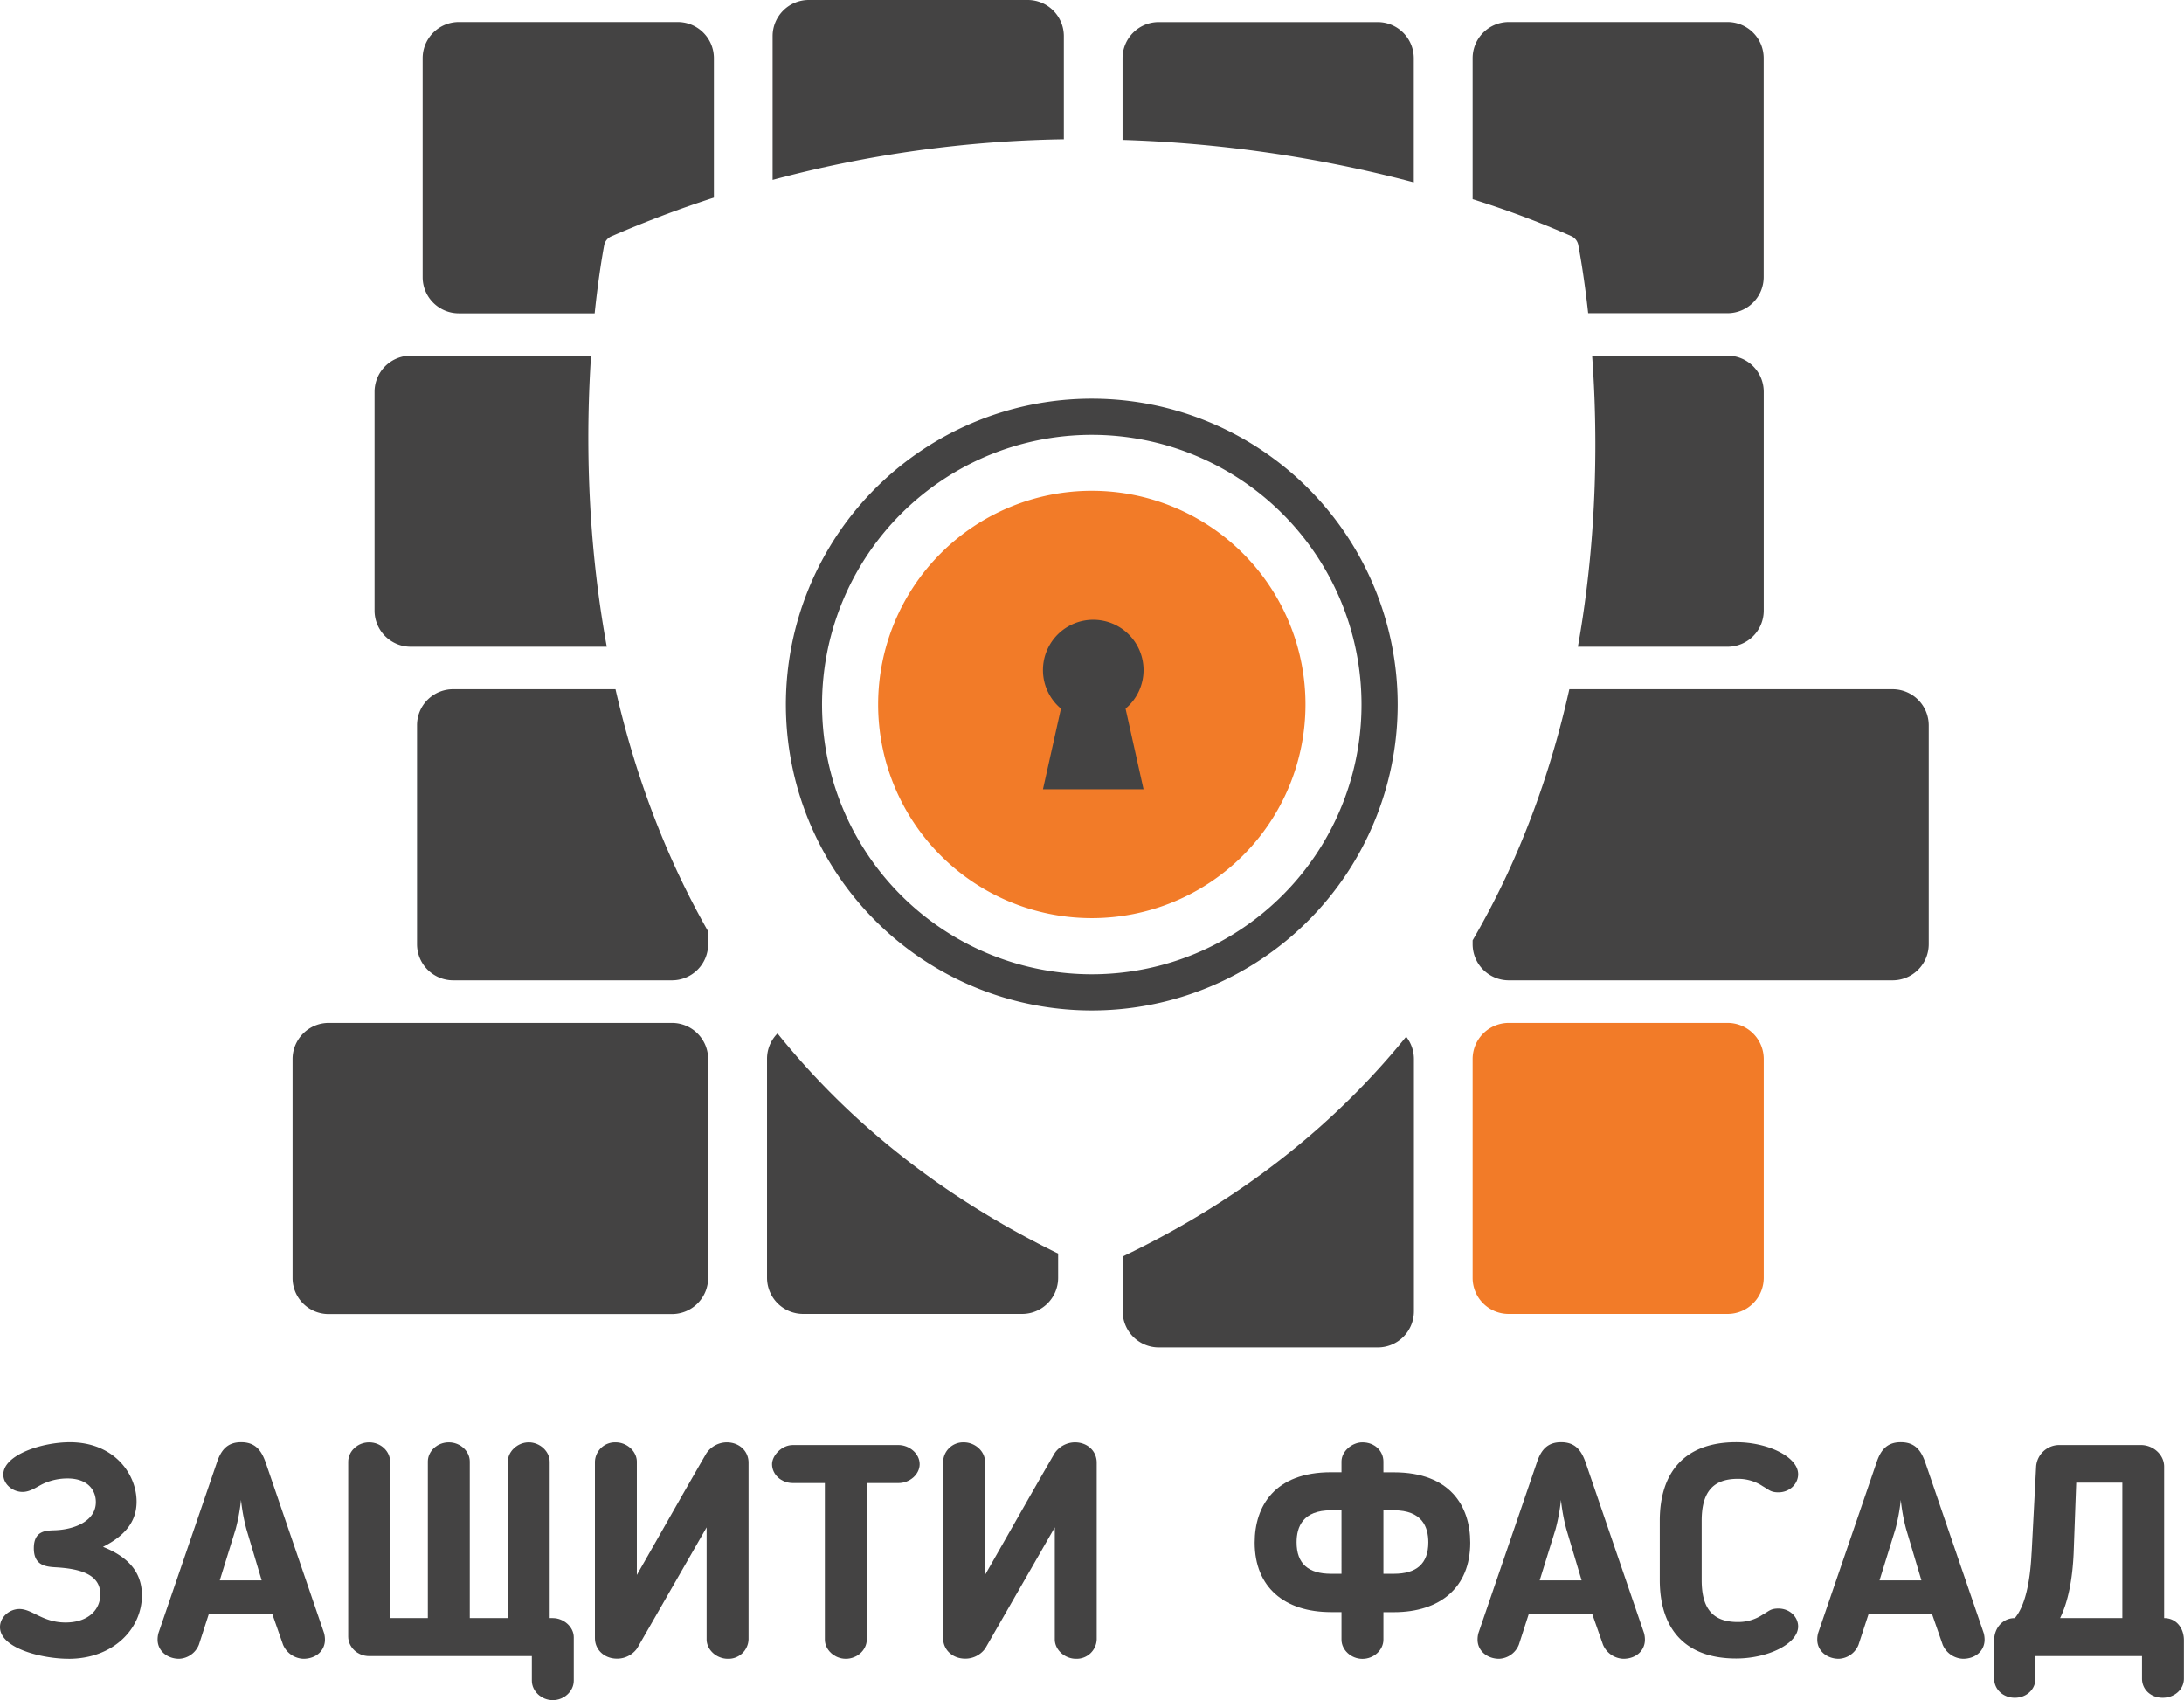 <svg xmlns="http://www.w3.org/2000/svg" xmlns:xlink="http://www.w3.org/1999/xlink" width="298.27mm" height="232.19mm" viewBox="0 0 845.49 658.18">
  <defs>
    <style>
      .cls-1, .cls-4 {
        fill: none;
      }

      .cls-2 {
        fill: #444343;
      }

      .cls-3 {
        fill: #f27b28;
      }

      .cls-4 {
        stroke: #444343;
        stroke-miterlimit: 10;
        stroke-width: 14px;
      }

      .cls-5 {
        clip-path: url(#clip-path);
      }
    </style>
    <clipPath id="clip-path" transform="translate(0 0)">
      <rect class="cls-1" x="0.12" width="845.37" height="658.18"/>
    </clipPath>
  </defs>
  <title>Ресурс 3</title>
  <g id="Слой_2" data-name="Слой 2">
    <g id="Слой_1-2" data-name="Слой 1">
      <g>
        <path class="cls-2" d="M547.32,70.51v-48a14,14,0,0,0-14-13.95h-84.8a14,14,0,0,0-13.95,14v31.6a503.66,503.66,0,0,1,112.7,16.42Z" transform="translate(0 0)"/>
        <path class="cls-2" d="M411.85,53.92V14A14,14,0,0,0,397.9,0H313.1a14,14,0,0,0-14,14V69.64a462.58,462.58,0,0,1,112.7-15.72Z" transform="translate(0 0)"/>
        <path class="cls-2" d="M233.88,95a4.74,4.74,0,0,1,2.78-3.5q20-8.65,39.71-15V22.49A14,14,0,0,0,262.42,8.54h-84.8a14,14,0,0,0-14,14v84.8a14,14,0,0,0,14,13.95h52.59c1.35-13,2.9-22.14,3.67-26.29Z" transform="translate(0 0)"/>
        <path class="cls-2" d="M228.8,137.68H159a14,14,0,0,0-14,13.95v84.8a14,14,0,0,0,14,13.95h75.9c-8-43.7-8-83.83-6.09-112.7Z" transform="translate(0 0)"/>
        <path class="cls-2" d="M238.27,266.82H175.39a13.94,13.94,0,0,0-13.95,13.95v84.8a14,14,0,0,0,13.95,13.95h84.8a14,14,0,0,0,13.95-13.95v-5c-17.56-30.8-28.83-62.91-35.87-93.75Z" transform="translate(0 0)"/>
        <path class="cls-2" d="M260.19,396H127.26a14,14,0,0,0-14,13.95v84.8a13.94,13.94,0,0,0,14,13.95H260.19a14,14,0,0,0,13.95-13.95V409.9A14,14,0,0,0,260.19,396Z" transform="translate(0 0)"/>
        <path class="cls-2" d="M301,400.07a13.88,13.88,0,0,0-4.06,9.83v84.8a14,14,0,0,0,13.95,13.95h84.8a13.94,13.94,0,0,0,13.95-13.95v-9.39c-47.12-23-82.38-52.58-108.64-85.24Z" transform="translate(0 0)"/>
        <path class="cls-2" d="M434.62,486.44v21.2a14,14,0,0,0,13.95,14h84.8a14,14,0,0,0,14-14V409.9a13.93,13.93,0,0,0-3-8.57c-26.48,32.7-62.08,62.28-109.75,85.11Z" transform="translate(0 0)"/>
        <path class="cls-3" d="M668.85,396h-84.8A14,14,0,0,0,570.1,409.9v84.8a13.94,13.94,0,0,0,13.95,13.95h84.8A14,14,0,0,0,682.8,494.7V409.9A14,14,0,0,0,668.85,396Z" transform="translate(0 0)"/>
        <path class="cls-2" d="M732.72,266.82H607.54c-7.14,32-18.86,65.36-37.44,97.21v1.54a14,14,0,0,0,13.95,13.95H732.72a14,14,0,0,0,13.95-13.95v-84.8a14,14,0,0,0-13.95-13.95Z" transform="translate(0 0)"/>
        <path class="cls-2" d="M668.85,137.68H616.36c2.11,28.87,2.32,69-5.51,112.7h58a14,14,0,0,0,13.95-13.95v-84.8a14,14,0,0,0-13.95-13.95Z" transform="translate(0 0)"/>
        <path class="cls-2" d="M668.85,8.54h-84.8a14,14,0,0,0-13.95,14V77.11a361.54,361.54,0,0,1,38.24,14.32A4.74,4.74,0,0,1,611,94.85c.78,4.1,2.4,13.32,3.83,26.39h54a14,14,0,0,0,13.95-13.95V22.49A14,14,0,0,0,668.85,8.54Z" transform="translate(0 0)"/>
        <path class="cls-4" d="M534.08,272.75A111.42,111.42,0,1,1,422.67,161.34,111.42,111.42,0,0,1,534.08,272.75Z" transform="translate(0 0)"/>
        <path class="cls-3" d="M505.39,272.75A82.72,82.72,0,1,1,422.67,190a82.72,82.72,0,0,1,82.72,82.72Z" transform="translate(0 0)"/>
        <path class="cls-2" d="M442.7,259.41a19.47,19.47,0,1,1-19.47-19.47,19.47,19.47,0,0,1,19.47,19.47Z" transform="translate(0 0)"/>
        <g class="cls-5">
          <polygon class="cls-2" points="442.7 305.56 403.76 305.56 414.22 258.69 432.25 258.69 442.7 305.56 442.7 305.56"/>
          <path class="cls-2" d="M26.54,642.18c-10.2,0-26.54-4-26.54-12.28,0-3.83,3.59-7,7.53-7,5,0,8.93,5.22,17.85,5.22,8.7,0,13.45-4.87,13.45-10.9,0-7.76-7.88-9.85-16.81-10.43-4.4-.23-8.92-.69-8.92-7.42s4.52-6.83,8-6.95c7.77-.23,16-3.59,16-10.9,0-4.28-2.78-9.15-11-9.15a22.33,22.33,0,0,0-8.93,1.85c-2.66,1.16-5.21,3.36-8.46,3.36-3.71,0-7.42-2.9-7.42-6.72,0-7.65,15-12.52,25.74-12.52,17.15,0,25.84,12.29,25.84,23,0,7.77-4.52,13.22-13,17.5,9.27,3.71,15.07,9.39,15.07,18.78,0,12.87-11,24.57-28.4,24.57Z" transform="translate(0 0)"/>
        </g>
        <path class="cls-2" d="M95.39,592a73.83,73.83,0,0,1-2.09-11.35A72.64,72.64,0,0,1,91.22,592l-6.14,19.82H101.3L95.39,592ZM77,636.73a8.65,8.65,0,0,1-7.65,5.45c-4.52,0-8.34-3-8.34-7.42a9.77,9.77,0,0,1,.34-2.55l22.61-66c1.5-4.52,3.82-7.88,9.38-7.88s7.89,3.25,9.51,7.88l22.6,66a9.79,9.79,0,0,1,.35,2.55c0,4.41-3.59,7.42-8.35,7.42a8.91,8.91,0,0,1-7.88-5.45L105.47,625H80.79L77,636.73Z" transform="translate(0 0)"/>
        <path class="cls-2" d="M134.8,633.6V565.92c0-4.06,3.59-7.54,8.11-7.54s8.12,3.48,8.12,7.54v60.5h14.6V565.8c0-3.94,3.59-7.42,8.11-7.42s8.12,3.48,8.12,7.42v60.62h14.72v-60.5c0-4.06,3.82-7.54,8.11-7.54s8.11,3.48,8.11,7.54v60.5H214c4.29,0,8.12,3.48,8.12,7.42v16.8c0,4.06-3.71,7.54-8.12,7.54s-8.11-3.48-8.11-7.54v-9.5H142.91c-4.52,0-8.11-3.48-8.11-7.54Z" transform="translate(0 0)"/>
        <path class="cls-2" d="M230.31,634.3V565.92a7.77,7.77,0,0,1,8-7.54c4.41,0,8.23,3.48,8.23,7.54v43.81c10.67-18.66,16.58-29.21,26.89-47.06a9.65,9.65,0,0,1,7.89-4.29c4.86,0,8.46,3.36,8.46,7.88v68.39a7.77,7.77,0,0,1-8,7.53c-4.41,0-8.23-3.47-8.23-7.53V591.3l-26.89,46.83a9.5,9.5,0,0,1-7.77,4c-5.1,0-8.57-3.59-8.57-7.88Z" transform="translate(0 0)"/>
        <path class="cls-2" d="M319.33,574.15H307c-4.64,0-8.12-3.36-8.12-7.31,0-3.24,3.6-7.42,8.12-7.42h40.8c4.17,0,8.23,3.25,8.23,7.42,0,3.95-3.83,7.31-8.23,7.31H335.55v60.61c0,4-3.71,7.42-8.11,7.42s-8.11-3.47-8.11-7.42V574.15Z" transform="translate(0 0)"/>
        <path class="cls-2" d="M365.11,634.3V565.92a7.78,7.78,0,0,1,8-7.54c4.4,0,8.22,3.48,8.22,7.54v43.81c10.67-18.66,16.58-29.21,26.9-47.06a9.61,9.61,0,0,1,7.88-4.29c4.87,0,8.46,3.36,8.46,7.88v68.39a7.77,7.77,0,0,1-8,7.53c-4.4,0-8.23-3.47-8.23-7.53V591.3l-26.89,46.83a9.48,9.48,0,0,1-7.76,4c-5.1,0-8.58-3.59-8.58-7.88Z" transform="translate(0 0)"/>
        <path class="cls-2" d="M535.56,584.69v24.58h4.05c8.7,0,13.33-3.83,13.33-12.18,0-6-2.43-12.4-13.33-12.4Zm-16.23,24.58V584.69h-4.06c-10.89,0-13.32,6.38-13.32,12.4,0,8.35,4.63,12.18,13.32,12.18Zm0,14.83h-4.06c-18,0-29.55-9.62-29.55-26.89,0-14.14,7.76-27.24,29.55-27.24h4.06V565.8c0-3.94,4.06-7.42,8.11-7.42,4.87,0,8.12,3.48,8.12,7.42V570h4.05c21.8,0,29.56,13.1,29.56,27.24,0,17.27-11.59,26.89-29.56,26.89h-4.05v10.66c0,4-3.71,7.42-8.12,7.42s-8.11-3.47-8.11-7.42V624.1Z" transform="translate(0 0)"/>
        <path class="cls-2" d="M606.38,592a73.83,73.83,0,0,1-2.09-11.35A72.64,72.64,0,0,1,602.21,592l-6.15,19.82h16.23L606.38,592ZM588,636.73a8.65,8.65,0,0,1-7.65,5.45c-4.52,0-8.34-3-8.34-7.42a9.77,9.77,0,0,1,.34-2.55l22.61-66c1.5-4.52,3.82-7.88,9.38-7.88s7.88,3.25,9.51,7.88l22.6,66a9.79,9.79,0,0,1,.35,2.55c0,4.41-3.6,7.42-8.35,7.42a8.91,8.91,0,0,1-7.88-5.45L616.46,625H591.78L588,636.73Z" transform="translate(0 0)"/>
        <path class="cls-2" d="M658.77,611.7c0,10,3.48,16.23,13.91,16.23a17,17,0,0,0,9.62-2.79l1.16-.69c1.5-.93,2.32-1.74,5-1.74,4.41,0,7.65,3.25,7.65,6.95,0,6.73-11.7,12.41-24,12.41-20.28,0-29.56-12.06-29.56-30.37v-23c0-18.31,9.28-30.37,29.56-30.37,12.29,0,24,5.68,24,12.41,0,3.7-3.24,7-7.65,7-2.66,0-3.48-.81-5-1.74l-1.16-.7a17.06,17.06,0,0,0-9.62-2.78c-10.43,0-13.91,6.26-13.91,16.23v23Z" transform="translate(0 0)"/>
        <path class="cls-2" d="M737.93,592a72.64,72.64,0,0,1-2.08-11.35A73.83,73.83,0,0,1,733.76,592l-6.14,19.82h16.22L737.93,592ZM719.5,636.73a8.64,8.64,0,0,1-7.65,5.45c-4.52,0-8.34-3-8.34-7.42a9.77,9.77,0,0,1,.34-2.55l22.61-66c1.5-4.52,3.82-7.88,9.39-7.88s7.88,3.25,9.5,7.88l22.6,66a9.79,9.79,0,0,1,.35,2.55c0,4.41-3.59,7.42-8.35,7.42a8.91,8.91,0,0,1-7.88-5.45L748,625H723.33l-3.83,11.7Z" transform="translate(0 0)"/>
        <path class="cls-2" d="M797.51,626.42h24.11V574H803.77l-1,27.35c-.46,10-2.08,18.55-5.21,25Zm-11-25.27,1.74-33.38a9,9,0,0,1,9-8.35H828.8c4.87,0,9,3.83,9,8.35v58.65c4.87,0,7.65,4.06,7.65,8.58v14.83c0,4.18-3.59,7.42-8.22,7.42s-8-3.24-8-7.42v-8.69H788v8.69c0,4.18-3.48,7.42-8,7.42s-8-3.24-8-7.42V635c0-4.52,3.13-8.58,8-8.58,3.82-4.52,5.91-13.33,6.49-25.27Z" transform="translate(0 0)"/>
      </g>
    </g>
  </g>
</svg>
